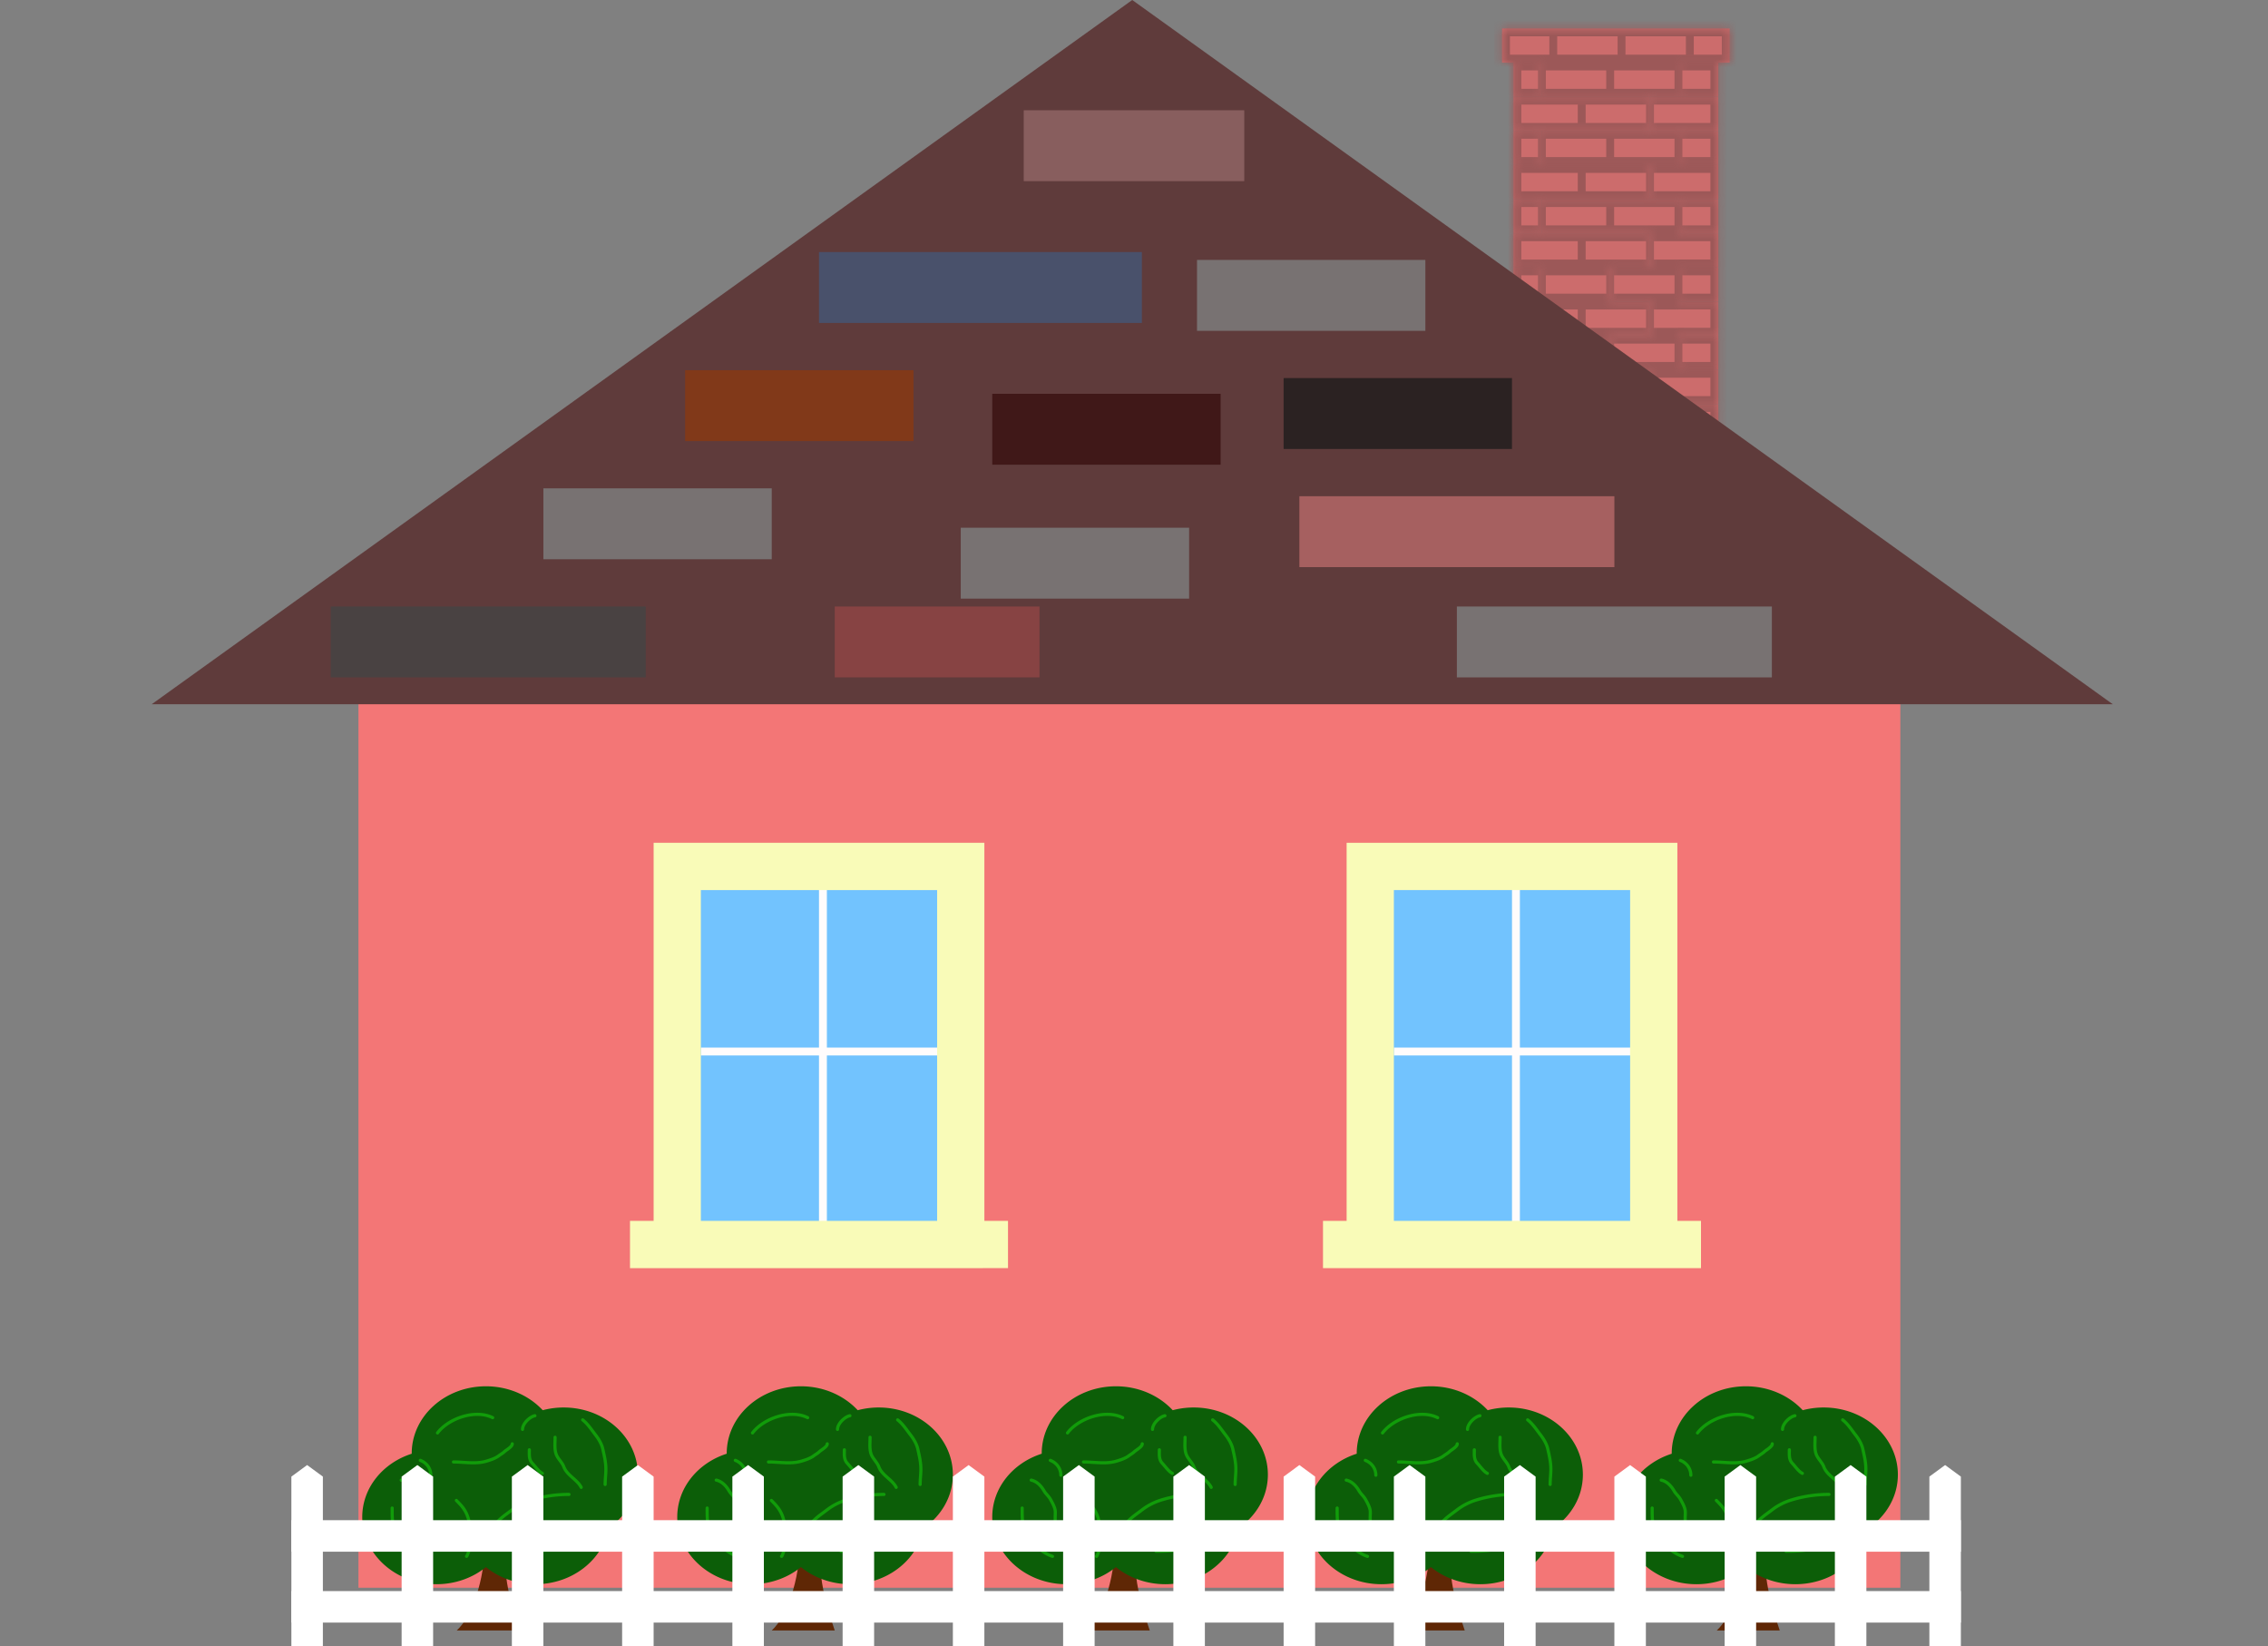 <svg viewBox="0 0 288 209" fill="none" xmlns="http://www.w3.org/2000/svg">
    <rect x="0" y="0" width="288" height="209" fill="#808080" stroke="none"/>
    <mask id="a" fill="#fff">
        <path d="M192.184 55.632h8.669v4.335h-8.669v-4.335zM200.853 55.632h8.67v4.335h-8.67v-4.335zM195.796 51.297h8.67v4.335h-8.67v-4.335zM204.466 51.297h8.67v4.335h-8.67v-4.335zM209.523 55.632h8.67v4.335h-8.67v-4.335zM192.184 51.297h3.612v4.335h-3.612v-4.335zM213.136 51.297h5.057v4.335h-5.057v-4.335z"/>
        <path d="M192.184 46.962h8.669v4.335h-8.669v-4.335zM192.184 38.292h8.669v4.335h-8.669v-4.335zM192.184 29.622h8.669v4.335h-8.669v-4.335zM192.184 20.952h8.669v4.335h-8.669v-4.335zM192.184 12.282h8.669v4.335h-8.669v-4.335zM200.853 46.962h8.67v4.335h-8.67v-4.335zM200.853 38.292h8.67v4.335h-8.67v-4.335zM200.853 29.622h8.67v4.335h-8.67v-4.335zM200.853 20.952h8.67v4.335h-8.67v-4.335zM200.853 12.282h8.67v4.335h-8.67v-4.335zM195.796 42.627h8.67v4.335h-8.67v-4.335zM195.796 33.957h8.67v4.335h-8.67v-4.335z"/>
        <path d="M195.796 25.287h8.67v4.335h-8.67v-4.335zM195.796 16.617h8.67v4.335h-8.67v-4.335zM195.796 7.947h8.67v4.335h-8.67V7.947zM204.466 42.627h8.67v4.335h-8.67v-4.335zM204.466 33.957h8.67v4.335h-8.67v-4.335zM204.466 25.287h8.67v4.335h-8.67v-4.335zM204.466 16.617h8.67v4.335h-8.67v-4.335zM204.466 7.947h8.67v4.335h-8.67V7.947zM190.739 3.612h6.502v4.335h-6.502V3.612zM197.241 3.612h8.67v4.335h-8.67V3.612zM205.911 3.612h8.67v4.335h-8.67V3.612zM214.581 3.612h5.057v4.335h-5.057V3.612zM209.523 46.962h8.67v4.335h-8.67v-4.335zM209.523 38.292h8.67v4.335h-8.67v-4.335zM209.523 29.622h8.67v4.335h-8.67v-4.335z"/>
        <path d="M209.523 20.952h8.67v4.335h-8.67v-4.335zM209.523 12.282h8.67v4.335h-8.67v-4.335zM192.184 42.627h3.612v4.335h-3.612v-4.335zM192.184 33.957h3.612v4.335h-3.612v-4.335zM192.184 25.287h3.612v4.335h-3.612v-4.335zM192.184 16.617h3.612v4.335h-3.612v-4.335zM192.184 7.947h3.612v4.335h-3.612V7.947zM213.136 42.627h5.057v4.335h-5.057v-4.335zM213.136 33.957h5.057v4.335h-5.057v-4.335z"/>
        <path d="M213.136 25.287h5.057v4.335h-5.057v-4.335zM213.136 16.617h5.057v4.335h-5.057v-4.335zM213.136 7.947h5.057v4.335h-5.057V7.947z"/>
    </mask>
    <path d="M192.184 55.632h8.669v4.335h-8.669v-4.335zM200.853 55.632h8.67v4.335h-8.67v-4.335zM195.796 51.297h8.67v4.335h-8.67v-4.335zM204.466 51.297h8.67v4.335h-8.67v-4.335zM209.523 55.632h8.67v4.335h-8.67v-4.335zM192.184 51.297h3.612v4.335h-3.612v-4.335zM213.136 51.297h5.057v4.335h-5.057v-4.335z" fill="#CC6C6C"/>
    <path d="M192.184 46.962h8.669v4.335h-8.669v-4.335zM192.184 38.292h8.669v4.335h-8.669v-4.335zM192.184 29.622h8.669v4.335h-8.669v-4.335zM192.184 20.952h8.669v4.335h-8.669v-4.335zM192.184 12.282h8.669v4.335h-8.669v-4.335zM200.853 46.962h8.67v4.335h-8.67v-4.335zM200.853 38.292h8.67v4.335h-8.67v-4.335zM200.853 29.622h8.67v4.335h-8.67v-4.335zM200.853 20.952h8.67v4.335h-8.67v-4.335zM200.853 12.282h8.67v4.335h-8.67v-4.335zM195.796 42.627h8.67v4.335h-8.67v-4.335zM195.796 33.957h8.67v4.335h-8.67v-4.335z" fill="#CC6C6C"/>
    <path d="M195.796 25.287h8.67v4.335h-8.67v-4.335zM195.796 16.617h8.67v4.335h-8.67v-4.335zM195.796 7.947h8.67v4.335h-8.67V7.947zM204.466 42.627h8.67v4.335h-8.67v-4.335zM204.466 33.957h8.67v4.335h-8.67v-4.335zM204.466 25.287h8.67v4.335h-8.67v-4.335zM204.466 16.617h8.67v4.335h-8.67v-4.335zM204.466 7.947h8.67v4.335h-8.67V7.947zM190.739 3.612h6.502v4.335h-6.502V3.612zM197.241 3.612h8.67v4.335h-8.67V3.612zM205.911 3.612h8.67v4.335h-8.67V3.612zM214.581 3.612h5.057v4.335h-5.057V3.612zM209.523 46.962h8.67v4.335h-8.67v-4.335zM209.523 38.292h8.67v4.335h-8.67v-4.335zM209.523 29.622h8.67v4.335h-8.67v-4.335z" fill="#CC6C6C"/>
    <path d="M209.523 20.952h8.67v4.335h-8.67v-4.335zM209.523 12.282h8.67v4.335h-8.67v-4.335zM192.184 42.627h3.612v4.335h-3.612v-4.335zM192.184 33.957h3.612v4.335h-3.612v-4.335zM192.184 25.287h3.612v4.335h-3.612v-4.335zM192.184 16.617h3.612v4.335h-3.612v-4.335zM192.184 7.947h3.612v4.335h-3.612V7.947zM213.136 42.627h5.057v4.335h-5.057v-4.335zM213.136 33.957h5.057v4.335h-5.057v-4.335z" fill="#CC6C6C"/>
    <path d="M213.136 25.287h5.057v4.335h-5.057v-4.335zM213.136 16.617h5.057v4.335h-5.057v-4.335zM213.136 7.947h5.057v4.335h-5.057V7.947z" fill="#CC6C6C"/>
    <path d="M200.353 55.632v4.335h1v-4.335h-1zm8.67 0v4.335h1v-4.335h-1zm-5.057-4.335v4.335h1v-4.335h-1zm-7.67 4.335v-4.335h-1v4.335h1zm16.34-4.335v4.335h1v-4.335h-1zm-12.283-4.335v4.335h1v-4.335h-1zm0-8.67v4.335h1v-4.335h-1zm0-8.67v4.335h1v-4.335h-1zm0-8.67v4.335h1v-4.335h-1zm0-8.67v4.335h1v-4.335h-1zm8.67 34.68v4.335h1v-4.335h-1zm0-8.67v4.335h1v-4.335h-1zm0-8.67v4.335h1v-4.335h-1zm0-8.67v4.335h1v-4.335h-1zm0-8.67v4.335h1v-4.335h-1zm-5.057 30.345v4.335h1v-4.335h-1zm-7.67 4.335v-4.335h-1v4.335h1zm7.67-13.005v4.335h1v-4.335h-1zm-7.67 4.335v-4.335h-1v4.335h1zm7.67-13.005v4.335h1v-4.335h-1zm-7.67 4.335v-4.335h-1v4.335h1zm7.67-13.005v4.335h1v-4.335h-1zm-7.67 4.335v-4.335h-1v4.335h1zm7.67-13.005v4.335h1V7.947h-1zm-7.67 4.335V7.947h-1v4.335h1zm16.34 30.345v4.335h1v-4.335h-1zm0-8.67v4.335h1v-4.335h-1zm0-8.67v4.335h1v-4.335h-1zm0-8.67v4.335h1v-4.335h-1zm0-8.67v4.335h1V7.947h-1zm-15.895-4.335v4.335h1V3.612h-1zm8.67 0v4.335h1V3.612h-1zm8.67 0v4.335h1V3.612h-1zm-21.897 56.355h-1v1h1v-1zm26.009-4.335h1-1zm0 4.335v1h1v-1h-1zm-22.397-17.34v1-1zm0 4.335v1-1zm0-13.005v-1 1zm0 4.335v-1 1zm0-13.005v-1 1zm0 4.335v1-1zm0-13.005v1-1zm0-4.335v1-1zm17.34 30.345v1-1zm0 4.335v1-1zm0-13.005v-1 1zm0 4.335v-1 1zm0-13.005v-1 1zm0 4.335v1-1zm0-13.005v1-1zm0-4.335v1-1zm-22.397-8.67v-1h-1v1h1zm6.502 0v1-1zm0 4.335v1-1zm-6.502 0h-1v1h1v-1zm15.172-4.335v-1 1zm0 4.335v-1 1zm13.727-4.335h1v-1h-1v1zm0 4.335v1h1v-1h-1zm-1.445 39.015h1-1zm0-34.68h1-1zm-26.009-4.335v-1h-1v1h1zm26.009 0h1v-1h-1v1zm-26.009 48.685h8.669v-2h-8.669v2zm8.669 2.335h-8.669v2h8.669v-2zm-7.669 1v-4.335h-2v4.335h2zm7.669-3.335h8.67v-2h-8.67v2zm8.67 2.335h-8.67v2h8.67v-2zm-13.727-6.67h8.67v-2h-8.67v2zm8.67 2.335h-8.67v2h8.67v-2zm0-2.335h8.67v-2h-8.67v2zm8.67 2.335h-8.67v2h8.67v-2zm-3.613 2h8.67v-2h-8.67v2zm7.67-1v4.335h2v-4.335h-2zm1 3.335h-8.67v2h8.67v-2zm-26.009-6.67h3.612v-2h-3.612v2zm3.612 2.335h-3.612v2h3.612v-2zm-2.612 1v-4.335h-2v4.335h2zm19.952-3.335h5.057v-2h-5.057v2zm4.057-1v4.335h2v-4.335h-2zm1 3.335h-5.057v2h5.057v-2zm-26.009-6.67h8.669v-2h-8.669v2zm8.669 2.335h-8.669v2h8.669v-2zm-7.669 1v-4.335h-2v4.335h2zm-1-12.005h8.669v-2h-8.669v2zm8.669 2.335h-8.669v2h8.669v-2zm-7.669 1v-4.335h-2v4.335h2zm-1-12.005h8.669v-2h-8.669v2zm8.669 2.335h-8.669v2h8.669v-2zm-7.669 1v-4.335h-2v4.335h2zm-1-12.005h8.669v-2h-8.669v2zm8.669 2.335h-8.669v2h8.669v-2zm-7.669 1v-4.335h-2v4.335h2zm-1-12.005h8.669v-2h-8.669v2zm8.669 2.335h-8.669v2h8.669v-2zm-7.669 1v-4.335h-2v4.335h2zm7.669 31.345h8.67v-2h-8.67v2zm8.67 2.335h-8.67v2h8.67v-2zm-8.67-11.005h8.67v-2h-8.67v2zm8.67 2.335h-8.67v2h8.67v-2zm-8.67-11.005h8.67v-2h-8.67v2zm8.67 2.335h-8.67v2h8.67v-2zm-8.67-11.005h8.67v-2h-8.67v2zm8.67 2.335h-8.67v2h8.67v-2zm-8.67-11.005h8.67v-2h-8.67v2zm8.67 2.335h-8.67v2h8.67v-2zm-13.727 28.01h8.67v-2h-8.67v2zm8.67 2.335h-8.67v2h8.67v-2zm-8.67-11.005h8.67v-2h-8.67v2zm8.67 2.335h-8.67v2h8.67v-2zm-8.67-11.005h8.67v-2h-8.67v2zm8.67 2.335h-8.67v2h8.67v-2zm-8.67-11.005h8.67v-2h-8.67v2zm8.67 2.335h-8.67v2h8.67v-2zm-8.67-11.005h8.67v-2h-8.67v2zm8.67 2.335h-8.67v2h8.67v-2zm0 32.345h8.67v-2h-8.67v2zm8.67 2.335h-8.67v2h8.67v-2zm-8.67-11.005h8.67v-2h-8.67v2zm8.67 2.335h-8.67v2h8.67v-2zm-8.67-11.005h8.67v-2h-8.67v2zm8.67 2.335h-8.67v2h8.67v-2zm-8.67-11.005h8.67v-2h-8.67v2zm8.67 2.335h-8.67v2h8.67v-2zm-8.67-11.005h8.67v-2h-8.67v2zm8.67 2.335h-8.67v2h8.67v-2zm-22.397-6.67h6.502v-2h-6.502v2zm6.502 2.335h-6.502v2h6.502v-2zm-5.502 1V3.612h-2v4.335h2zm5.502-3.335h8.67v-2h-8.67v2zm8.67 2.335h-8.67v2h8.67v-2zm0-2.335h8.67v-2h-8.67v2zm8.67 2.335h-8.67v2h8.67v-2zm0-2.335h5.057v-2h-5.057v2zm4.057-1v4.335h2V3.612h-2zm1 3.335h-5.057v2h5.057v-2zm-10.115 41.015h8.67v-2h-8.67v2zm7.67-1v4.335h2v-4.335h-2zm1 3.335h-8.67v2h8.67v-2zm-8.67-11.005h8.67v-2h-8.67v2zm7.67-1v4.335h2v-4.335h-2zm1 3.335h-8.67v2h8.67v-2zm-8.67-11.005h8.67v-2h-8.67v2zm7.67-1v4.335h2v-4.335h-2zm1 3.335h-8.67v2h8.67v-2zm-8.67-11.005h8.67v-2h-8.67v2zm7.67-1v4.335h2v-4.335h-2zm1 3.335h-8.67v2h8.67v-2zm-8.67-11.005h8.67v-2h-8.67v2zm7.67-1v4.335h2v-4.335h-2zm1 3.335h-8.67v2h8.67v-2zm-26.009 28.01h3.612v-2h-3.612v2zm3.612 2.335h-3.612v2h3.612v-2zm-2.612 1v-4.335h-2v4.335h2zm-1-12.005h3.612v-2h-3.612v2zm3.612 2.335h-3.612v2h3.612v-2zm-2.612 1v-4.335h-2v4.335h2zm-1-12.005h3.612v-2h-3.612v2zm3.612 2.335h-3.612v2h3.612v-2zm-2.612 1v-4.335h-2v4.335h2zm-1-12.005h3.612v-2h-3.612v2zm3.612 2.335h-3.612v2h3.612v-2zm-2.612 1v-4.335h-2v4.335h2zm-1-12.005h3.612v-2h-3.612v2zm3.612 2.335h-3.612v2h3.612v-2zm-2.612 1V7.947h-2v4.335h2zm19.952 31.345h5.057v-2h-5.057v2zm4.057-1v4.335h2v-4.335h-2zm1 3.335h-5.057v2h5.057v-2zm-5.057-11.005h5.057v-2h-5.057v2zm4.057-1v4.335h2v-4.335h-2zm1 3.335h-5.057v2h5.057v-2zm-5.057-11.005h5.057v-2h-5.057v2zm4.057-1v4.335h2v-4.335h-2zm1 3.335h-5.057v2h5.057v-2zm-5.057-11.005h5.057v-2h-5.057v2zm4.057-1v4.335h2v-4.335h-2zm1 3.335h-5.057v2h5.057v-2zm-5.057-11.005h5.057v-2h-5.057v2zm4.057-1v4.335h2V7.947h-2zm1 3.335h-5.057v2h5.057v-2z" fill="#9C5858" mask="url(#a)"/>
    <path fill="#F37676" d="M45.517 85.977h195.796v115.599H45.517z"/>
    <g>
        <path d="M143.776 0l124.515 89.409H19.262L143.776 0z" fill="#5F3B3B"/>
        <path fill="#494242" d="M42 77h40v9H42z"/>
        <path fill="#874343" d="M106 77h26v9h-26z"/>
        <path fill="#787272" d="M185 77h40v9h-40z"/>
        <path fill="#A66060" d="M165 63h40v9h-40z"/>
        <path fill="#787272" d="M122 67h29v9h-29zM69 62h29v9H69z"/>
        <path fill="#813919" d="M87 47h29v9H87z"/>
        <path fill="#401818" d="M126 50h29v9h-29z"/>
        <path fill="#2B2222" d="M163 48h29v9h-29z"/>
        <path fill="#787272" d="M152 33h29v9h-29z"/>
        <path fill="#885E5E" d="M130 14h28v9h-28z"/>
        <path fill="#49516B" d="M104 32h41v9h-41z"/>
    </g>
    <g>
        <path fill="#72C3FE" d="M88 111h32v46H88z"/>
        <path fill="#FFFCFC" d="M89 134v-1h31v1z"/>
        <path fill="#FFFCFC" d="M104 112h1v44h-1z"/>
        <path fill="#F9FBB8" d="M83 107h42v6H83zM80 155h48v6H80zM125 113v42h-6v-42zM89 113v42h-6v-42z"/>
    </g>
    <g>
        <path fill="#72C3FE" d="M176 111h32v46h-32z"/>
        <path fill="#FFFCFC" d="M177 134v-1h31v1z"/>
        <path fill="#FFFCFC" d="M192 112h1v44h-1z"/>
        <path fill="#F9FBB8" d="M171 107h42v6h-42zM168 155h48v6h-48zM213 113v42h-6v-42zM177 113v42h-6v-42z"/>
    </g>
    <g>
        <path d="M61.556 196c0 4.563-1.63 9.235-3.556 11h8c-2.222-6.519-2.222-9.778-.889-11-1.185.136-3.555.326-3.555 0z" fill="#5F2705"/>
        <path d="M52.282 184.562v-.036c0-4.709 4.219-8.526 9.423-8.526 2.894 0 5.483 1.18 7.211 3.037a10.365 10.365 0 012.66-.345c5.205 0 9.424 3.817 9.424 8.526 0 2.768-1.458 5.227-3.716 6.785-.739 4.042-4.62 7.125-9.297 7.125-2.413 0-4.615-.821-6.282-2.171-1.667 1.35-3.868 2.171-6.282 2.171-5.204 0-9.423-3.817-9.423-8.525 0-3.713 2.622-6.871 6.282-8.041z" fill="#0C5E08"/>
        <path d="M49.798 191.459c0 1.576-.037 2.959 1.142 4.138.857.856 1.5 1.594 2.71 1.997m-2.7-9.683c.73.16 1.27.745 1.638 1.382.212.365.586.668.804 1.06.216.389.526.94.594 1.382.044.286.005.609.005.896v.348m1.566-11.058c1.445-1.889 4.832-3.02 7.004-1.935m-4.608 10.505c.615.615 1.07 1.108 1.383 1.915.18.469.292 1.011.414 1.5.158.632.077 1.465.041 2.114-.013.232-.478 1.637-.547 1.567m7.556-.645c1.441 0 2.778-.058 4.147-.574 1.441-.543 2.555-1.653 3.501-2.836m-.46-13.269c.657.514 1.12 1.249 1.617 1.889.41.526.795 1.156.942 1.817.193.868.39 1.659.39 2.555 0 .651-.093 1.301-.093 1.94m-6.358-5.99c0 .717-.115 1.63.204 2.304.234.493.721.938.902 1.433.403 1.111 1.713 1.625 2.211 2.622m-16.218-3.226c1.38 0 2.802.292 4.146-.092.506-.144 1.194-.37 1.613-.696.226-.176.48-.3.691-.502.266-.253 1.014-.625 1.014-1.013m-2.158 10.279c.513-.778 1.4-1.325 2.124-1.888a7.744 7.744 0 012.325-1.219 16.158 16.158 0 014.912-.747m-4.326-9.99c-.648.119-1.574 1.002-1.574 1.73m-12.979 3.933c.783.306 1.338 1.025 1.338 1.888m12.507-3.225c0 .64-.076 1.234.393 1.731.37.392.792 1.025 1.259 1.258" stroke="#119C0A" stroke-width=".4" stroke-linecap="round" stroke-linejoin="round"/>
    </g>
    <g>
        <path d="M101.556 196c0 4.563-1.63 9.235-3.556 11h8c-2.222-6.519-2.222-9.778-.889-11-1.185.136-3.555.326-3.555 0z" fill="#5F2705"/>
        <path d="M92.282 184.562v-.036c0-4.709 4.219-8.526 9.423-8.526 2.894 0 5.482 1.18 7.211 3.037a10.367 10.367 0 012.661-.345c5.204 0 9.423 3.817 9.423 8.526 0 2.768-1.458 5.227-3.716 6.785-.738 4.042-4.62 7.125-9.297 7.125-2.413 0-4.615-.821-6.282-2.171-1.667 1.35-3.868 2.171-6.282 2.171-5.204 0-9.423-3.817-9.423-8.525 0-3.713 2.622-6.871 6.282-8.041z" fill="#0C5E08"/>
        <path d="M89.799 191.459c0 1.576-.038 2.959 1.14 4.138.858.856 1.502 1.594 2.711 1.997m-2.7-9.683c.73.16 1.27.745 1.638 1.382.212.365.586.668.804 1.06.216.389.526.94.594 1.382.044.286.005.609.005.896v.348m1.566-11.058c1.445-1.889 4.832-3.02 7.004-1.935m-4.608 10.505c.615.615 1.07 1.108 1.383 1.915.18.469.292 1.011.414 1.5.158.632.077 1.465.041 2.114-.013.232-.478 1.637-.547 1.567m7.556-.645c1.441 0 2.778-.058 4.147-.574 1.441-.543 2.555-1.653 3.501-2.836m-.46-13.269c.657.514 1.119 1.249 1.617 1.889.41.526.795 1.156.942 1.817.193.868.389 1.659.389 2.555 0 .651-.092 1.301-.092 1.94m-6.358-5.99c0 .717-.115 1.63.205 2.304.233.493.72.938.901 1.433.403 1.111 1.713 1.625 2.211 2.622m-16.218-3.226c1.38 0 2.802.292 4.146-.092.506-.144 1.194-.37 1.613-.696.226-.176.48-.3.691-.502.266-.253 1.014-.625 1.014-1.013m-2.158 10.279c.513-.778 1.4-1.325 2.124-1.888a7.742 7.742 0 012.325-1.219 16.159 16.159 0 014.912-.747m-4.326-9.99c-.648.119-1.574 1.002-1.574 1.73m-12.979 3.933c.783.306 1.337 1.025 1.337 1.888m12.508-3.225c0 .64-.076 1.234.393 1.731.37.392.792 1.025 1.259 1.258" stroke="#119C0A" stroke-width=".4" stroke-linecap="round" stroke-linejoin="round"/>
    </g>
    <g>
        <path d="M141.556 196c0 4.563-1.63 9.235-3.556 11h8c-2.222-6.519-2.222-9.778-.889-11-1.185.136-3.555.326-3.555 0z" fill="#5F2705"/>
        <path d="M132.282 184.562v-.036c0-4.709 4.219-8.526 9.423-8.526 2.894 0 5.482 1.18 7.211 3.037a10.367 10.367 0 012.661-.345c5.204 0 9.423 3.817 9.423 8.526 0 2.768-1.458 5.227-3.716 6.785-.738 4.042-4.62 7.125-9.297 7.125-2.413 0-4.615-.821-6.282-2.171-1.667 1.35-3.869 2.171-6.282 2.171-5.204 0-9.423-3.817-9.423-8.525 0-3.713 2.622-6.871 6.282-8.041z" fill="#0C5E08"/>
        <path d="M129.798 191.459c0 1.576-.037 2.959 1.142 4.138.857.856 1.501 1.594 2.71 1.997m-2.7-9.683c.73.16 1.269.745 1.638 1.382.212.365.586.668.804 1.06.216.389.526.94.594 1.382.044.286.005.609.005.896v.348m1.566-11.058c1.445-1.889 4.832-3.02 7.004-1.935m-4.608 10.505c.615.615 1.071 1.108 1.383 1.915.181.469.292 1.011.414 1.5.158.632.077 1.465.041 2.114-.013.232-.478 1.637-.548 1.567m7.557-.645c1.441 0 2.778-.058 4.147-.574 1.441-.543 2.555-1.653 3.501-2.836m-.46-13.269c.657.514 1.119 1.249 1.617 1.889.41.526.795 1.156.942 1.817.193.868.389 1.659.389 2.555 0 .651-.092 1.301-.092 1.94m-6.358-5.99c0 .717-.115 1.63.205 2.304.233.493.72.938.901 1.433.403 1.111 1.713 1.625 2.211 2.622m-16.218-3.226c1.38 0 2.802.292 4.146-.092.506-.144 1.194-.37 1.613-.696.226-.176.48-.3.691-.502.266-.253 1.014-.625 1.014-1.013m-2.158 10.279c.513-.778 1.4-1.325 2.124-1.888a7.742 7.742 0 012.325-1.219 16.159 16.159 0 014.912-.747m-4.326-9.99c-.648.119-1.574 1.002-1.574 1.73m-12.979 3.933c.783.306 1.338 1.025 1.338 1.888m12.507-3.225c0 .64-.076 1.234.393 1.731.37.392.792 1.025 1.259 1.258" stroke="#119C0A" stroke-width=".4" stroke-linecap="round" stroke-linejoin="round"/>
    </g>
    <g>
        <path d="M181.556 196c0 4.563-1.63 9.235-3.556 11h8c-2.222-6.519-2.222-9.778-.889-11-1.185.136-3.555.326-3.555 0z" fill="#5F2705"/>
        <path d="M172.282 184.562v-.036c0-4.709 4.219-8.526 9.423-8.526 2.894 0 5.482 1.18 7.211 3.037a10.367 10.367 0 012.661-.345c5.204 0 9.423 3.817 9.423 8.526 0 2.768-1.458 5.227-3.716 6.785-.738 4.042-4.62 7.125-9.297 7.125-2.413 0-4.615-.821-6.282-2.171-1.667 1.35-3.869 2.171-6.282 2.171-5.204 0-9.423-3.817-9.423-8.525 0-3.713 2.622-6.871 6.282-8.041z" fill="#0C5E08"/>
        <path d="M169.798 191.459c0 1.576-.037 2.959 1.142 4.138.857.856 1.501 1.594 2.71 1.997m-2.7-9.683c.73.16 1.269.745 1.638 1.382.212.365.586.668.804 1.06.216.389.526.94.594 1.382.044.286.005.609.005.896v.348m1.566-11.058c1.445-1.889 4.832-3.02 7.004-1.935m-4.608 10.505c.615.615 1.071 1.108 1.383 1.915.181.469.292 1.011.414 1.5.158.632.077 1.465.041 2.114-.013.232-.478 1.637-.548 1.567m7.557-.645c1.441 0 2.778-.058 4.147-.574 1.441-.543 2.555-1.653 3.501-2.836m-.46-13.269c.657.514 1.119 1.249 1.617 1.889.41.526.795 1.156.942 1.817.193.868.389 1.659.389 2.555 0 .651-.092 1.301-.092 1.94m-6.358-5.99c0 .717-.115 1.63.205 2.304.233.493.72.938.901 1.433.403 1.111 1.713 1.625 2.211 2.622m-16.218-3.226c1.38 0 2.802.292 4.146-.092.506-.144 1.194-.37 1.613-.696.226-.176.48-.3.691-.502.266-.253 1.014-.625 1.014-1.013m-2.158 10.279c.513-.778 1.4-1.325 2.124-1.888a7.742 7.742 0 012.325-1.219 16.159 16.159 0 014.912-.747m-4.326-9.99c-.648.119-1.574 1.002-1.574 1.73m-12.979 3.933c.783.306 1.338 1.025 1.338 1.888m12.507-3.225c0 .64-.076 1.234.393 1.731.37.392.792 1.025 1.259 1.258" stroke="#119C0A" stroke-width=".4" stroke-linecap="round" stroke-linejoin="round"/>
    </g>
    <g>
        <path d="M221.556 196c0 4.563-1.63 9.235-3.556 11h8c-2.222-6.519-2.222-9.778-.889-11-1.185.136-3.555.326-3.555 0z" fill="#5F2705"/>
        <path d="M212.282 184.562v-.036c0-4.709 4.219-8.526 9.423-8.526 2.894 0 5.482 1.18 7.211 3.037a10.367 10.367 0 012.661-.345c5.204 0 9.423 3.817 9.423 8.526 0 2.768-1.458 5.227-3.716 6.785-.738 4.042-4.62 7.125-9.297 7.125-2.413 0-4.615-.821-6.282-2.171-1.667 1.35-3.869 2.171-6.282 2.171-5.204 0-9.423-3.817-9.423-8.525 0-3.713 2.622-6.871 6.282-8.041z" fill="#0C5E08"/>
        <path d="M209.798 191.459c0 1.576-.037 2.959 1.142 4.138.857.856 1.501 1.594 2.71 1.997m-2.7-9.683c.73.16 1.269.745 1.638 1.382.212.365.586.668.804 1.06.216.389.526.94.594 1.382.044.286.005.609.005.896v.348m1.566-11.058c1.445-1.889 4.832-3.02 7.004-1.935m-4.608 10.505c.615.615 1.071 1.108 1.383 1.915.181.469.292 1.011.414 1.5.158.632.077 1.465.041 2.114-.013.232-.478 1.637-.548 1.567m7.557-.645c1.441 0 2.778-.058 4.147-.574 1.441-.543 2.555-1.653 3.501-2.836m-.46-13.269c.657.514 1.119 1.249 1.617 1.889.41.526.795 1.156.942 1.817.193.868.389 1.659.389 2.555 0 .651-.092 1.301-.092 1.94m-6.358-5.99c0 .717-.115 1.63.205 2.304.233.493.72.938.901 1.433.403 1.111 1.713 1.625 2.211 2.622m-16.218-3.226c1.38 0 2.802.292 4.146-.092.506-.144 1.194-.37 1.613-.696.226-.176.48-.3.691-.502.266-.253 1.014-.625 1.014-1.013m-2.158 10.279c.513-.778 1.4-1.325 2.124-1.888a7.742 7.742 0 012.325-1.219 16.159 16.159 0 014.912-.747m-4.326-9.99c-.648.119-1.574 1.002-1.574 1.73m-12.979 3.933c.783.306 1.338 1.025 1.338 1.888m12.507-3.225c0 .64-.076 1.234.393 1.731.37.392.792 1.025 1.259 1.258" stroke="#119C0A" stroke-width=".4" stroke-linecap="round" stroke-linejoin="round"/>
    </g>
    <g fill="#fff">
        <path d="M245 187.468l2-1.468 2 1.468V209h-4v-21.532z"/>
        <path d="M249 206v-4H37v4h212zM249 197v-4H37v4h212z"/>
        <path d="M233 187.468l2-1.468 2 1.468V209h-4v-21.532zM219 187.468l2-1.468 2 1.468V209h-4v-21.532zM205 187.468l2-1.468 2 1.468V209h-4v-21.532zM191 187.468l2-1.468 2 1.468V209h-4v-21.532zM177 187.468l2-1.468 2 1.468V209h-4v-21.532zM163 187.468l2-1.468 2 1.468V209h-4v-21.532zM149 187.468l2-1.468 2 1.468V209h-4v-21.532zM135 187.468l2-1.468 2 1.468V209h-4v-21.532zM121 187.468l2-1.468 2 1.468V209h-4v-21.532zM107 187.468l2-1.468 2 1.468V209h-4v-21.532zM93 187.468L95 186l2 1.468V209h-4v-21.532zM79 187.468L81 186l2 1.468V209h-4v-21.532zM65 187.468L67 186l2 1.468V209h-4v-21.532zM51 187.468L53 186l2 1.468V209h-4v-21.532zM37 187.468L39 186l2 1.468V209h-4v-21.532z"/>
    </g>
</svg>
